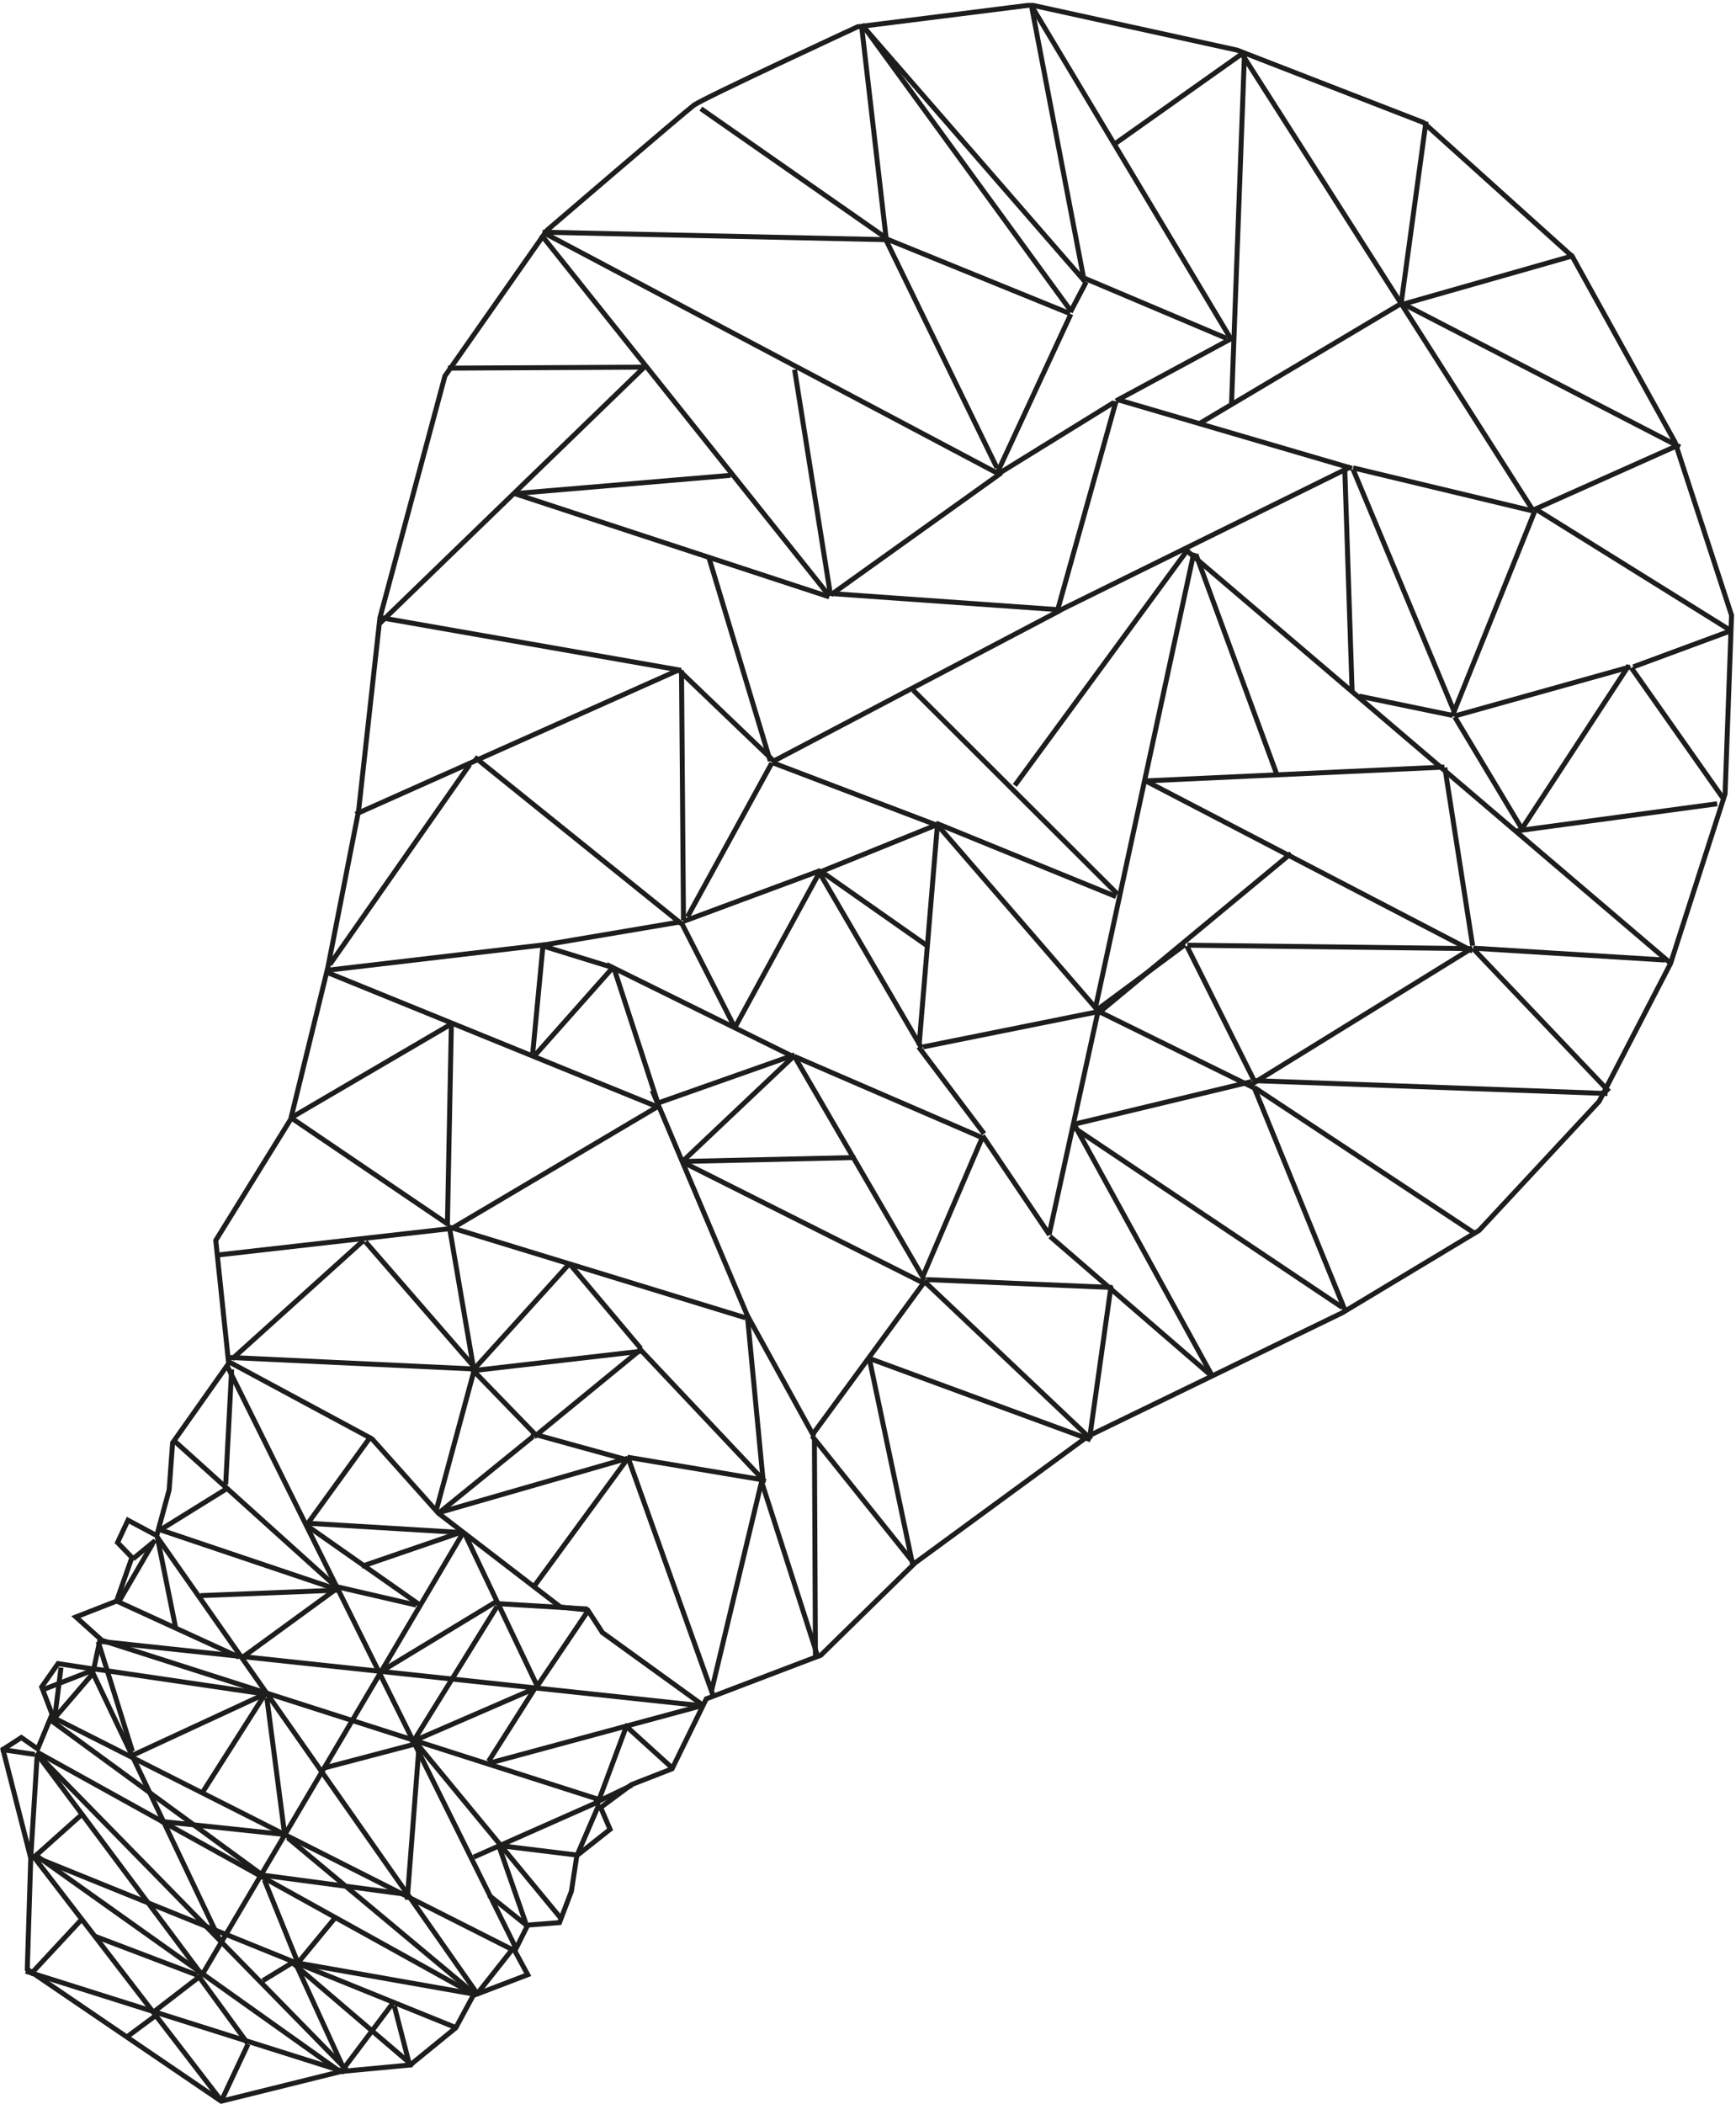 <?xml version="1.0" encoding="utf-8"?>
<!-- Generator: Adobe Illustrator 22.1.0, SVG Export Plug-In . SVG Version: 6.00 Build 0)  -->
<svg version="1.1" id="Layer_1" xmlns="http://www.w3.org/2000/svg" xmlns:xlink="http://www.w3.org/1999/xlink" x="0px" y="0px"
	 viewBox="0 0 350 424" style="enable-background:new 0 0 350 424;" xml:space="preserve">
<style type="text/css">
	.st0{clip-path:url(#SVGID_2_);fill:none;stroke:#1D1D1B;}
	.st1{fill:none;stroke:#1D1D1B;}
	.st2{clip-path:url(#SVGID_4_);fill:none;stroke:#1D1D1B;}
	.st3{clip-path:url(#SVGID_6_);fill:none;stroke:#1D1D1B;}
	.st4{clip-path:url(#SVGID_8_);fill:none;stroke:#1D1D1B;}
	.st5{clip-path:url(#SVGID_10_);fill:none;stroke:#1D1D1B;}
	.st6{clip-path:url(#SVGID_12_);fill:none;stroke:#1D1D1B;}
	.st7{clip-path:url(#SVGID_14_);fill:none;stroke:#1D1D1B;}
</style>
<g>
	<defs>
		<rect id="SVGID_1_" y="0.6" width="349.7" height="423.4"/>
	</defs>
	<clipPath id="SVGID_2_">
		<use xlink:href="#SVGID_1_"  style="overflow:visible;"/>
	</clipPath>
	<path class="st0" d="M46.1,274.8l-2.6-24.8l15.1-24.4l7.5-30.6l6.2-31.6l4.3-38.9l13.1-48.7l20.6-29.4c0,0,27.5-23.6,29.6-25.2
		c2.1-1.5,33-15.8,33-15.8l35-4.4l41.5,9.1L287,24.7l30,27l20.7,37.4l11.4,34.9l-1.3,36l-11,34.2L322.4,222l-24.2,26l-27.6,16.6
		l-51.3,24.9l-34.8,25.5l-19,18.6l-23.1,8.8l-6.9,14.1l-8.2,3.2l-6.2,4.6l1.9,4.4l-6.7,5.3l-1.1,7.2l-2.4,6.3l-6.4,0.5l-2.6,5.2
		l2.6,4.8l-5.5,2.1l-5.5,2.1l-3.5,6.5l-9.2,7.5l-13.9,1.3l-24.2,6L5.5,396.9l0.7-22.4l-5.6-21.9l3.7-2.4l3.3,2.3l2.9-7l-2.1-5.5
		l3.3-4.7l7.2,1.1l1.3-6.1l-4.9-4.4l8.2-3.2l3.1-8.8l-2.9-3l2.1-4.5l5.8,3.1l2.5-9.2l0.7-9.5L46.1,274.8z"/>
</g>
<polyline class="st1" points="141.6,343.6 121.4,329 121.3,328.8 118.5,324.5 113,323.9 88.4,305 75,290 46.2,274.5 "/>
<line class="st1" x1="73.3" y1="250" x2="46.8" y2="273.9"/>
<line class="st1" x1="95.5" y1="275.4" x2="73.7" y2="250.3"/>
<line class="st1" x1="46.4" y1="273.6" x2="95.2" y2="275.9"/>
<line class="st1" x1="87.9" y1="304.6" x2="95.7" y2="275.8"/>
<line class="st1" x1="107.9" y1="289.1" x2="95.1" y2="275.9"/>
<line class="st1" x1="88.4" y1="305" x2="107.5" y2="289.5"/>
<line class="st1" x1="126.3" y1="294.2" x2="107.1" y2="288.9"/>
<line class="st1" x1="88.4" y1="304.9" x2="126.6" y2="293.9"/>
<line class="st1" x1="107.4" y1="320.1" x2="126.6" y2="293.9"/>
<line class="st1" x1="143.8" y1="341.8" x2="126.7" y2="294"/>
<line class="st1" x1="153.4" y1="298.2" x2="126.5" y2="293.7"/>
<line class="st1" x1="143.4" y1="341" x2="153.6" y2="298.4"/>
<line class="st1" x1="165" y1="334.3" x2="153.5" y2="298.5"/>
<line class="st1" x1="107.7" y1="289.6" x2="129.3" y2="271.9"/>
<line class="st1" x1="154.2" y1="298.6" x2="129" y2="271.9"/>
<line class="st1" x1="43.4" y1="253" x2="91" y2="247.6"/>
<line class="st1" x1="58.7" y1="225.3" x2="90.4" y2="246.8"/>
<line class="st1" x1="59" y1="225.1" x2="90.8" y2="206.5"/>
<line class="st1" x1="90.2" y1="247" x2="91" y2="206.4"/>
<line class="st1" x1="90.2" y1="247.2" x2="150.3" y2="265.6"/>
<line class="st1" x1="153.9" y1="298.9" x2="150.7" y2="265.4"/>
<line class="st1" x1="114.9" y1="254.8" x2="129.2" y2="271.8"/>
<line class="st1" x1="114.8" y1="254.7" x2="95.8" y2="275.7"/>
<line class="st1" x1="90.6" y1="247.3" x2="95.5" y2="275.9"/>
<line class="st1" x1="129.6" y1="272.3" x2="95.8" y2="276.2"/>
<line class="st1" x1="164.4" y1="333.7" x2="164.2" y2="290.1"/>
<line class="st1" x1="164.1" y1="289.5" x2="150.6" y2="265"/>
<line class="st1" x1="150.7" y1="265.2" x2="131.5" y2="219.8"/>
<line class="st1" x1="132.6" y1="222.2" x2="123.8" y2="195.2"/>
<line class="st1" x1="123.5" y1="195" x2="109.9" y2="190.8"/>
<line class="st1" x1="109.9" y1="190.4" x2="65.6" y2="195.6"/>
<line class="st1" x1="65.5" y1="195.8" x2="132.6" y2="223.1"/>
<line class="st1" x1="133" y1="222.8" x2="91.1" y2="247.6"/>
<line class="st1" x1="159.9" y1="213" x2="137.6" y2="234.1"/>
<line class="st1" x1="137.5" y1="234.1" x2="172.4" y2="233.3"/>
<line class="st1" x1="160.4" y1="213.3" x2="186.4" y2="258"/>
<line class="st1" x1="186.8" y1="257.9" x2="224.3" y2="259.5"/>
<line class="st1" x1="224" y1="259.2" x2="219.7" y2="289.7"/>
<line class="st1" x1="220" y1="290.1" x2="186.3" y2="258.2"/>
<line class="st1" x1="186.5" y1="258.2" x2="163.7" y2="289.3"/>
<line class="st1" x1="163.7" y1="289.4" x2="184.2" y2="315"/>
<line class="st1" x1="184" y1="315.3" x2="175.3" y2="274"/>
<line class="st1" x1="175.3" y1="273.8" x2="219.9" y2="290.2"/>
<line class="st1" x1="137.8" y1="234.3" x2="186.4" y2="258.7"/>
<line class="st1" x1="132.7" y1="222.3" x2="160.2" y2="212.6"/>
<line class="st1" x1="122.3" y1="194.4" x2="160" y2="213"/>
<line class="st1" x1="109.5" y1="190.3" x2="107.4" y2="212.3"/>
<line class="st1" x1="123.3" y1="195.3" x2="107.5" y2="213.1"/>
<line class="st1" x1="160.1" y1="212.9" x2="197.8" y2="229.2"/>
<line class="st1" x1="198.2" y1="228.9" x2="186" y2="257.4"/>
<line class="st1" x1="198.1" y1="228.9" x2="211.6" y2="248.9"/>
<line class="st1" x1="211.7" y1="249.2" x2="244" y2="277.1"/>
<line class="st1" x1="109.4" y1="190.5" x2="137.2" y2="185.8"/>
<line class="st1" x1="137.8" y1="185.7" x2="165.3" y2="175.5"/>
<line class="st1" x1="165.2" y1="175.8" x2="188.7" y2="166.3"/>
<line class="st1" x1="189" y1="166.2" x2="185.3" y2="210.7"/>
<line class="st1" x1="185.2" y1="211" x2="198.4" y2="228.5"/>
<line class="st1" x1="164.8" y1="175.2" x2="185.8" y2="211.2"/>
<line class="st1" x1="165.8" y1="175.8" x2="186.9" y2="190.6"/>
<line class="st1" x1="137.3" y1="185.8" x2="148.2" y2="207.2"/>
<line class="st1" x1="148" y1="207.4" x2="165.4" y2="175.5"/>
<line class="st1" x1="71.7" y1="164.1" x2="136.9" y2="135"/>
<line class="st1" x1="137.4" y1="135.1" x2="137.8" y2="185.5"/>
<line class="st1" x1="95.7" y1="152.6" x2="137.4" y2="186.2"/>
<line class="st1" x1="94.7" y1="154.1" x2="66.5" y2="194.4"/>
<line class="st1" x1="76.8" y1="124.5" x2="137.3" y2="135.1"/>
<line class="st1" x1="136.9" y1="135.1" x2="155.9" y2="153.3"/>
<line class="st1" x1="155.6" y1="153.8" x2="138.6" y2="184.8"/>
<line class="st1" x1="155.7" y1="153.7" x2="189.1" y2="166.4"/>
<line class="st1" x1="189.2" y1="166.5" x2="221.2" y2="203.5"/>
<line class="st1" x1="220.9" y1="204" x2="186.1" y2="211"/>
<line class="st1" x1="221.3" y1="204.2" x2="211.5" y2="248.9"/>
<line class="st1" x1="216.1" y1="227" x2="270.6" y2="263.5"/>
<line class="st1" x1="216.5" y1="226.5" x2="244.5" y2="277.5"/>
<line class="st1" x1="216.5" y1="226.6" x2="252.3" y2="218"/>
<line class="st1" x1="252.7" y1="217.8" x2="324.1" y2="220.4"/>
<line class="st1" x1="252.9" y1="219.2" x2="297.5" y2="248.7"/>
<line class="st1" x1="252.9" y1="219.3" x2="271.3" y2="264.4"/>
<line class="st1" x1="220.8" y1="203.5" x2="252.9" y2="219.3"/>
<line class="st1" x1="238.9" y1="190.4" x2="220.8" y2="203.8"/>
<line class="st1" x1="239.3" y1="190.7" x2="252.8" y2="217.7"/>
<line class="st1" x1="252.4" y1="218.5" x2="296.8" y2="191.1"/>
<line class="st1" x1="239.4" y1="190.5" x2="296.8" y2="191.2"/>
<line class="st1" x1="297.2" y1="191.4" x2="324.4" y2="220"/>
<line class="st1" x1="297" y1="191.1" x2="335.7" y2="193.5"/>
<line class="st1" x1="239.4" y1="111.1" x2="337" y2="194.3"/>
<line class="st1" x1="240.7" y1="111.4" x2="220.8" y2="203.4"/>
<line class="st1" x1="230.8" y1="157.4" x2="291.2" y2="154.6"/>
<line class="st1" x1="291.3" y1="154.7" x2="296.9" y2="190.6"/>
<line class="st1" x1="230.8" y1="157.3" x2="296.9" y2="191.7"/>
<line class="st1" x1="241.1" y1="111.7" x2="257.5" y2="156.3"/>
<line class="st1" x1="260.3" y1="172" x2="221.2" y2="204.4"/>
<line class="st1" x1="90.3" y1="74.2" x2="129.7" y2="74"/>
<line class="st1" x1="130.1" y1="73.8" x2="76.6" y2="125.6"/>
<line class="st1" x1="109.1" y1="47.3" x2="167.2" y2="120.1"/>
<line class="st1" x1="103.5" y1="99.4" x2="167.2" y2="120.3"/>
<line class="st1" x1="103.6" y1="99.5" x2="147.3" y2="95.8"/>
<line class="st1" x1="109.4" y1="46.8" x2="201.7" y2="95.7"/>
<line class="st1" x1="109.4" y1="46.8" x2="178.4" y2="48.3"/>
<line class="st1" x1="141.3" y1="21.9" x2="178.7" y2="48"/>
<line class="st1" x1="160.2" y1="74.5" x2="167.4" y2="119.7"/>
<line class="st1" x1="201.9" y1="95.3" x2="167.5" y2="119.9"/>
<line class="st1" x1="178.4" y1="47.9" x2="201" y2="94.3"/>
<line class="st1" x1="173.7" y1="5.2" x2="178.7" y2="48.4"/>
<line class="st1" x1="173.8" y1="4.9" x2="216" y2="62.8"/>
<line class="st1" x1="215.7" y1="63.2" x2="178.1" y2="47.9"/>
<line class="st1" x1="215.9" y1="63.3" x2="201.2" y2="95"/>
<line class="st1" x1="142.9" y1="112.3" x2="155.3" y2="153.4"/>
<line class="st1" x1="167.1" y1="119.6" x2="213.6" y2="122.9"/>
<line class="st1" x1="213.8" y1="123" x2="155.6" y2="153.6"/>
<line class="st1" x1="225" y1="80.9" x2="213.3" y2="122.7"/>
<line class="st1" x1="201.6" y1="95.3" x2="224.6" y2="81.1"/>
<line class="st1" x1="213.7" y1="123" x2="272.3" y2="94.1"/>
<line class="st1" x1="225.5" y1="80.6" x2="272.6" y2="94.4"/>
<line class="st1" x1="272.8" y1="94.3" x2="309.1" y2="103"/>
<g>
	<defs>
		<rect id="SVGID_3_" y="0.6" width="349.7" height="423.4"/>
	</defs>
	<clipPath id="SVGID_4_">
		<use xlink:href="#SVGID_3_"  style="overflow:visible;"/>
	</clipPath>
	<line class="st2" x1="309.6" y1="102.6" x2="348.8" y2="127"/>
	<line class="st2" x1="348.5" y1="127.3" x2="329.3" y2="134.4"/>
</g>
<line class="st1" x1="328.7" y1="134.4" x2="293.3" y2="144.3"/>
<line class="st1" x1="292.8" y1="144.3" x2="309.4" y2="103.1"/>
<line class="st1" x1="292.9" y1="144.2" x2="274" y2="140.3"/>
<line class="st1" x1="271.1" y1="93.8" x2="272.6" y2="139.3"/>
<line class="st1" x1="272.8" y1="94.6" x2="293.3" y2="143.7"/>
<line class="st1" x1="328.9" y1="134.6" x2="347.4" y2="160.9"/>
<line class="st1" x1="346.2" y1="162" x2="305.5" y2="167.5"/>
<line class="st1" x1="293.3" y1="144.5" x2="306.8" y2="167"/>
<line class="st1" x1="328.4" y1="134.1" x2="306.6" y2="167.4"/>
<line class="st1" x1="184.1" y1="139.1" x2="225.3" y2="180.2"/>
<line class="st1" x1="239.6" y1="110.6" x2="204.6" y2="158.3"/>
<line class="st1" x1="188.7" y1="165.9" x2="225" y2="180.7"/>
<g>
	<defs>
		<rect id="SVGID_5_" y="0.6" width="349.7" height="423.4"/>
	</defs>
	<clipPath id="SVGID_6_">
		<use xlink:href="#SVGID_5_"  style="overflow:visible;"/>
	</clipPath>
	<line class="st3" x1="208.1" y1="1.4" x2="248.4" y2="68.7"/>
</g>
<line class="st1" x1="241.6" y1="85.5" x2="282.3" y2="61.3"/>
<line class="st1" x1="282.9" y1="61.3" x2="317.3" y2="51.5"/>
<line class="st1" x1="308.9" y1="102.6" x2="250.6" y2="11.2"/>
<line class="st1" x1="250.6" y1="10.7" x2="224.9" y2="28.9"/>
<line class="st1" x1="250.9" y1="10.9" x2="248.3" y2="81.2"/>
<line class="st1" x1="225" y1="80.8" x2="248.9" y2="67.9"/>
<line class="st1" x1="218.7" y1="56.1" x2="247.3" y2="68.2"/>
<line class="st1" x1="219" y1="56.8" x2="215.8" y2="62.9"/>
<line class="st1" x1="287.5" y1="24.5" x2="282.5" y2="61.1"/>
<line class="st1" x1="282.6" y1="61.1" x2="338.7" y2="90.1"/>
<line class="st1" x1="338.2" y1="89.8" x2="309.1" y2="102.8"/>
<g>
	<defs>
		<rect id="SVGID_7_" y="0.6" width="349.7" height="423.4"/>
	</defs>
	<clipPath id="SVGID_8_">
		<use xlink:href="#SVGID_7_"  style="overflow:visible;"/>
	</clipPath>
	<line class="st4" x1="6.7" y1="374.1" x2="44.7" y2="423.5"/>
</g>
<line class="st1" x1="5.2" y1="397.3" x2="69.5" y2="417.6"/>
<line class="st1" x1="7.5" y1="353.7" x2="6.2" y2="374.4"/>
<line class="st1" x1="7.3" y1="353.3" x2="69.9" y2="417.2"/>
<line class="st1" x1="6.6" y1="374.1" x2="92" y2="408.7"/>
<line class="st1" x1="6.9" y1="373.7" x2="68.1" y2="417.2"/>
<line class="st1" x1="40.6" y1="397.9" x2="7.3" y2="353.3"/>
<line class="st1" x1="7.4" y1="353.1" x2="95.8" y2="402.1"/>
<line class="st1" x1="18.4" y1="336.5" x2="44.4" y2="391.2"/>
<line class="st1" x1="10.2" y1="345.9" x2="104" y2="393.3"/>
<line class="st1" x1="40.7" y1="398.1" x2="93.5" y2="308.7"/>
<line class="st1" x1="45.8" y1="275.3" x2="104.1" y2="392.8"/>
<line class="st1" x1="20.2" y1="330.5" x2="121.1" y2="362.8"/>
<line class="st1" x1="31.7" y1="309.8" x2="96" y2="401.5"/>
<line class="st1" x1="20" y1="330.8" x2="140.6" y2="343.7"/>
<line class="st1" x1="93.3" y1="308.9" x2="61.9" y2="307"/>
<line class="st1" x1="31.9" y1="308.2" x2="68.4" y2="320.5"/>
<line class="st1" x1="93.6" y1="308.9" x2="108.4" y2="340"/>
<line class="st1" x1="141.4" y1="343.8" x2="98.5" y2="355.4"/>
<line class="st1" x1="107.9" y1="340.2" x2="98.5" y2="355"/>
<line class="st1" x1="120.1" y1="363.4" x2="95.5" y2="374.3"/>
<line class="st1" x1="113.3" y1="386.9" x2="83.6" y2="350.9"/>
<line class="st1" x1="84.5" y1="351.7" x2="82.1" y2="382.9"/>
<line class="st1" x1="34.8" y1="290.1" x2="68.2" y2="320.2"/>
<line class="st1" x1="61.6" y1="307.3" x2="84.4" y2="323.3"/>
<line class="st1" x1="77.3" y1="336.6" x2="100.4" y2="322.6"/>
<line class="st1" x1="108" y1="340.3" x2="118.6" y2="324.6"/>
<line class="st1" x1="119.9" y1="363.4" x2="127.4" y2="359.8"/>
<line class="st1" x1="120.3" y1="364" x2="126.3" y2="347.9"/>
<line class="st1" x1="135.6" y1="356.4" x2="125.9" y2="347.6"/>
<line class="st1" x1="116.4" y1="373.9" x2="100.9" y2="372"/>
<line class="st1" x1="120.8" y1="363.6" x2="116.4" y2="373.8"/>
<line class="st1" x1="106" y1="387.6" x2="100.6" y2="372.1"/>
<line class="st1" x1="106.1" y1="388" x2="98.6" y2="382"/>
<line class="st1" x1="96" y1="402.1" x2="103.6" y2="392.5"/>
<line class="st1" x1="83.3" y1="416.4" x2="59.2" y2="395.8"/>
<line class="st1" x1="68.7" y1="417.7" x2="79.3" y2="403.6"/>
<line class="st1" x1="82.5" y1="415.9" x2="79.5" y2="404.3"/>
<line class="st1" x1="59.4" y1="395.3" x2="53" y2="399.2"/>
<line class="st1" x1="69.2" y1="416.7" x2="59.5" y2="395.5"/>
<line class="st1" x1="53.3" y1="378.9" x2="60.1" y2="395.7"/>
<line class="st1" x1="95.5" y1="401.9" x2="59.2" y2="395.5"/>
<line class="st1" x1="58" y1="370.4" x2="95.5" y2="401.7"/>
<line class="st1" x1="81.9" y1="381.8" x2="52.7" y2="377.9"/>
<line class="st1" x1="57" y1="369.7" x2="32.4" y2="367.1"/>
<line class="st1" x1="52.6" y1="377.7" x2="9.8" y2="346.4"/>
<line class="st1" x1="12.3" y1="336.1" x2="11" y2="346.5"/>
<line class="st1" x1="8.8" y1="340.5" x2="18.3" y2="336.8"/>
<line class="st1" x1="18.8" y1="337.2" x2="10.9" y2="346.4"/>
<g>
	<defs>
		<rect id="SVGID_9_" y="0.6" width="349.7" height="423.4"/>
	</defs>
	<clipPath id="SVGID_10_">
		<use xlink:href="#SVGID_9_"  style="overflow:visible;"/>
	</clipPath>
	<line class="st5" x1="7" y1="353.6" x2="0.2" y2="352.6"/>
</g>
<line class="st1" x1="7.1" y1="374.1" x2="16.5" y2="365.7"/>
<line class="st1" x1="6.1" y1="398" x2="16.6" y2="386.7"/>
<line class="st1" x1="40.6" y1="398.1" x2="30.6" y2="405.8"/>
<g>
	<defs>
		<rect id="SVGID_11_" y="0.6" width="349.7" height="423.4"/>
	</defs>
	<clipPath id="SVGID_12_">
		<use xlink:href="#SVGID_11_"  style="overflow:visible;"/>
	</clipPath>
	<line class="st6" x1="44.6" y1="423.5" x2="50" y2="412"/>
</g>
<line class="st1" x1="31.3" y1="406.3" x2="25.5" y2="410.6"/>
<line class="st1" x1="39.8" y1="398.1" x2="19" y2="390.2"/>
<line class="st1" x1="49.9" y1="411.8" x2="39.9" y2="398.1"/>
<line class="st1" x1="60" y1="395.7" x2="67.5" y2="386.6"/>
<line class="st1" x1="26.9" y1="353.7" x2="54.1" y2="341.1"/>
<line class="st1" x1="19.8" y1="330.9" x2="26.7" y2="353"/>
<line class="st1" x1="19.2" y1="336.4" x2="53.9" y2="341.5"/>
<line class="st1" x1="53.8" y1="342.2" x2="57.4" y2="369.8"/>
<line class="st1" x1="40.8" y1="361.3" x2="53.4" y2="341.5"/>
<line class="st1" x1="84.1" y1="351.4" x2="65.1" y2="356.4"/>
<line class="st1" x1="67.6" y1="320.4" x2="48.8" y2="334.1"/>
<line class="st1" x1="23.1" y1="322.5" x2="48.2" y2="334"/>
<line class="st1" x1="31.7" y1="309.7" x2="35.4" y2="328"/>
<line class="st1" x1="31.3" y1="310.5" x2="26.8" y2="314.2"/>
<line class="st1" x1="30.8" y1="311.1" x2="23.8" y2="323.1"/>
<line class="st1" x1="74.7" y1="289.6" x2="61.8" y2="307.4"/>
<line class="st1" x1="67.9" y1="320.5" x2="40.4" y2="321.6"/>
<line class="st1" x1="46.7" y1="276" x2="45.5" y2="299.2"/>
<line class="st1" x1="32.4" y1="308.3" x2="46.1" y2="299.8"/>
<line class="st1" x1="93.3" y1="308.7" x2="72.9" y2="315.7"/>
<line class="st1" x1="83.9" y1="323.5" x2="67" y2="319.6"/>
<line class="st1" x1="100.2" y1="323.8" x2="83.7" y2="350.4"/>
<line class="st1" x1="107.6" y1="340.4" x2="82.7" y2="351.2"/>
<line class="st1" x1="100.1" y1="323.2" x2="118.5" y2="324.3"/>
<g>
	<defs>
		<rect id="SVGID_13_" y="0.6" width="349.7" height="423.4"/>
	</defs>
	<clipPath id="SVGID_14_">
		<use xlink:href="#SVGID_13_"  style="overflow:visible;"/>
	</clipPath>
	<line class="st7" x1="208" y1="1.4" x2="218.6" y2="56.7"/>
</g>
<line class="st1" x1="174" y1="5.3" x2="218.7" y2="56.7"/>
</svg>
